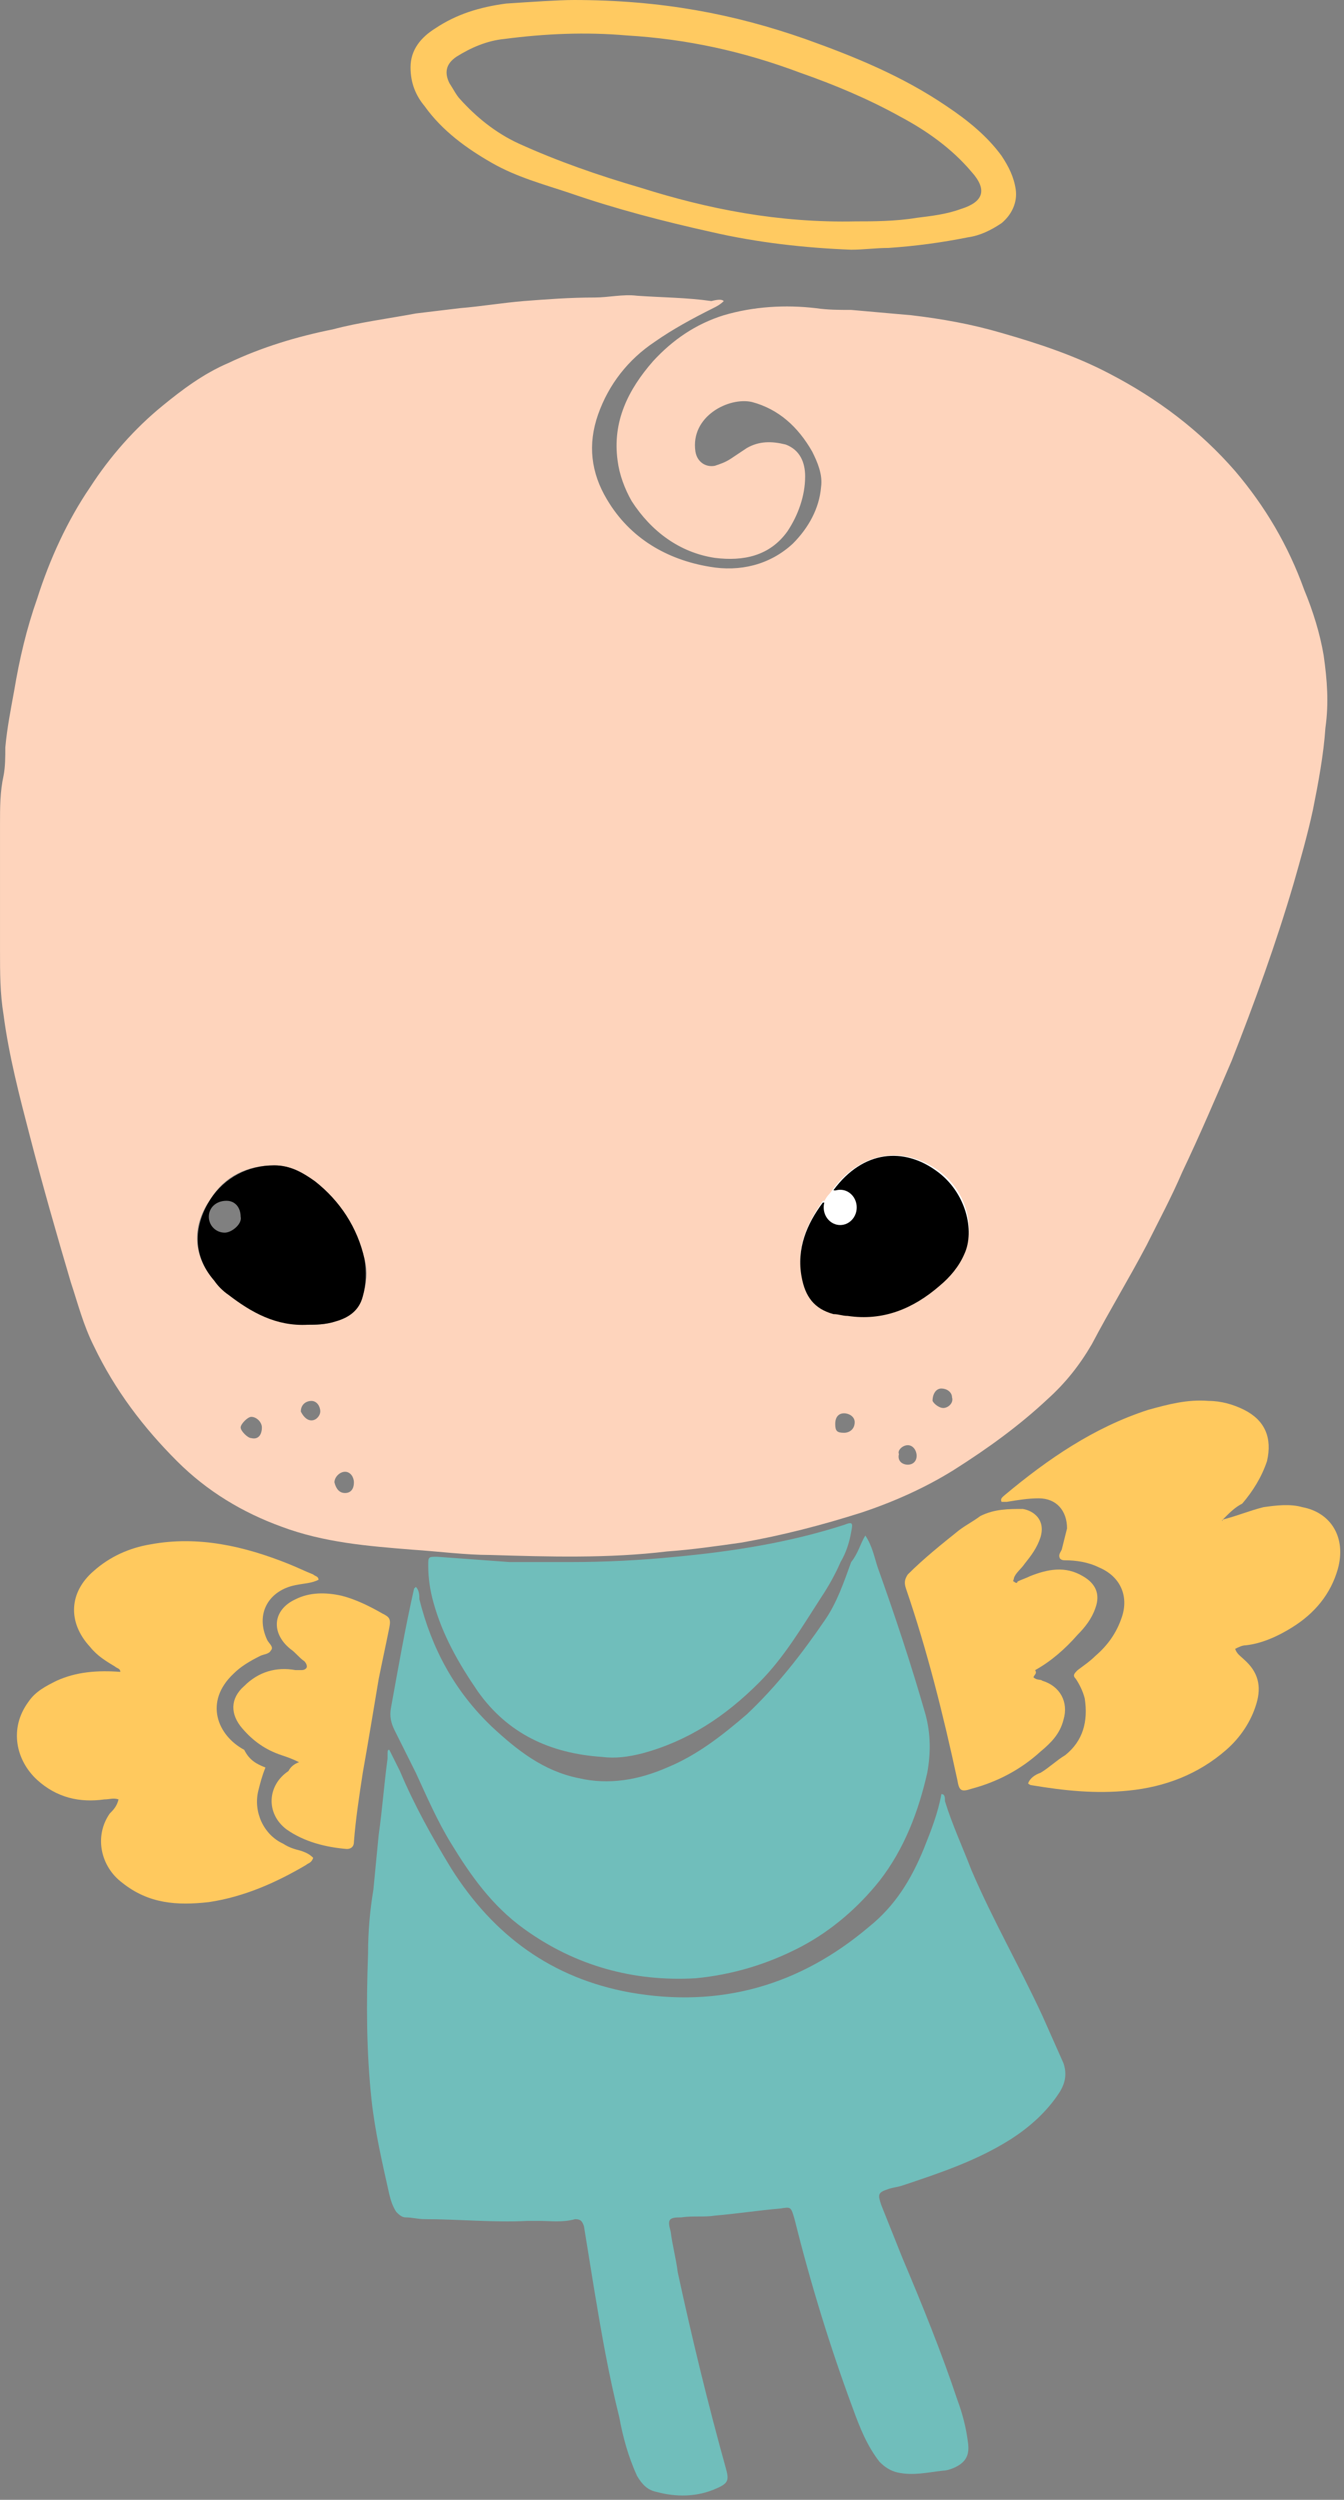 <svg width="149" height="277" xmlns="http://www.w3.org/2000/svg" fill="none">

 <rect width="100%" height="100%" fill="#808080" stroke="none"/>

 <g>
  <title>Layer 1</title>
  <rect id="svg_1" fill="white" height="23" width="25" y="124" x="85"/>
  <path id="svg_2" fill="#FED4BC" d="m80.237,33.362c-0.392,0.393 -0.785,0.589 -1.177,0.785c-2.354,1.177 -4.512,2.355 -6.474,3.729c-2.943,1.962 -5.101,4.71 -6.278,8.046c-1.177,3.336 -0.785,6.476 0.981,9.42c2.55,4.317 6.67,6.672 11.378,7.457c3.335,0.589 6.67,-0.196 9.22,-2.551c1.766,-1.766 2.943,-3.925 3.139,-6.28c0.196,-1.374 -0.392,-2.748 -0.981,-3.925c-1.569,-2.748 -3.727,-4.71 -6.67,-5.495c-2.55,-0.589 -6.866,1.57 -6.278,5.495c0.196,1.177 1.177,1.766 2.158,1.57c0.589,-0.196 1.177,-0.393 1.766,-0.785c0.589,-0.393 1.177,-0.785 1.766,-1.177c1.373,-0.785 2.747,-0.785 4.316,-0.393c1.569,0.589 2.158,1.962 2.158,3.532c0,2.159 -0.785,4.317 -1.962,6.084c-1.962,2.748 -4.904,3.336 -8.043,2.944c-3.924,-0.589 -7.062,-2.944 -9.22,-6.28c-0.785,-1.374 -1.373,-2.944 -1.569,-4.514c-0.589,-4.317 1.177,-7.85 3.924,-10.99c2.158,-2.355 4.708,-4.121 7.847,-5.103c3.335,-0.981 6.866,-1.177 10.201,-0.785c1.373,0.196 2.55,0.196 3.924,0.196c2.158,0.196 4.512,0.393 6.67,0.589c3.335,0.393 6.67,0.981 10.005,1.962c4.12,1.177 8.24,2.551 11.967,4.514c5.297,2.748 10.005,6.28 13.929,10.794c3.335,3.925 5.885,8.242 7.651,13.149c0.981,2.355 1.765,4.906 2.158,7.261c0.392,2.748 0.588,5.299 0.196,8.046c-0.196,2.944 -0.785,6.084 -1.373,9.027c-0.589,2.748 -1.373,5.495 -2.158,8.242c-1.962,6.673 -4.316,13.149 -6.866,19.625c-1.766,4.121 -3.532,8.242 -5.493,12.364c-1.178,2.747 -2.551,5.298 -3.924,8.046c-1.962,3.729 -4.12,7.261 -6.082,10.99c-1.373,2.355 -2.942,4.317 -4.904,6.083c-3.139,2.944 -6.67,5.495 -10.398,7.85c-3.138,1.963 -6.67,3.533 -10.201,4.71c-4.316,1.374 -8.828,2.552 -13.34,3.337c-2.747,0.392 -5.493,0.785 -8.239,0.981c-6.474,0.785 -13.144,0.589 -19.618,0.392c-2.747,0 -5.689,-0.392 -8.632,-0.588c-4.904,-0.393 -9.809,-0.785 -14.517,-2.552c-4.316,-1.57 -8.24,-3.925 -11.575,-7.261c-3.727,-3.729 -6.866,-7.85 -9.22,-12.756c-1.177,-2.355 -1.766,-4.71 -2.55,-7.065c-1.569,-5.299 -3.139,-10.794 -4.512,-16.092c-1.177,-4.514 -2.354,-9.028 -2.943,-13.541c-0.392,-2.355 -0.392,-4.71 -0.392,-7.065c0,-4.71 0,-9.42 0,-14.13c0,-1.766 -0,-3.533 0.392,-5.299c0.196,-0.981 0.196,-2.159 0.196,-3.14c0.196,-2.159 0.589,-4.121 0.981,-6.28c0.589,-3.533 1.373,-6.869 2.55,-10.205c1.373,-4.317 3.335,-8.635 5.885,-12.364c2.158,-3.336 4.904,-6.476 8.043,-9.027c2.158,-1.766 4.512,-3.533 7.259,-4.71c3.727,-1.766 7.651,-2.944 11.575,-3.729c2.943,-0.785 6.082,-1.177 9.22,-1.766c1.569,-0.196 3.335,-0.393 4.904,-0.589c2.354,-0.196 4.708,-0.589 7.062,-0.785c2.55,-0.196 5.101,-0.393 7.847,-0.393c1.569,0 3.139,-0.392 4.708,-0.196c2.747,0.196 5.493,0.196 8.239,0.589c0.785,-0.196 1.177,-0.196 1.373,0zm11.182,99.695l-0.196,0c-1.766,2.551 -2.943,5.102 -2.354,8.242c0.392,2.159 1.373,3.533 3.531,4.121c0.589,0.197 0.981,0.197 1.569,0.197c3.924,0.588 7.258,-0.982 10.201,-3.337c1.177,-0.981 2.158,-2.158 2.747,-3.532c1.177,-2.551 0.392,-6.869 -3.139,-9.224c-3.532,-2.355 -8.044,-2.159 -11.379,2.159c-0.392,0.589 -0.785,0.981 -0.981,1.374zm-57.284,13.737c0.785,0 1.962,0 3.139,-0.393c1.373,-0.392 2.55,-1.373 2.943,-2.747c0.392,-1.374 0.589,-2.747 0.196,-4.121c-0.785,-3.533 -2.747,-6.476 -5.493,-8.635c-1.373,-0.981 -2.747,-1.766 -4.512,-1.766c-2.943,0 -5.493,1.177 -7.062,3.728c-1.962,2.748 -2.158,6.084 0.392,9.028c0.589,0.589 0.981,1.177 1.569,1.57c2.55,1.962 5.101,3.336 8.828,3.336zm-5.101,11.382c0,-0.588 -0.589,-1.177 -1.177,-1.177c-0.392,0 -1.177,0.785 -1.177,1.177c0,0.393 0.785,1.178 1.177,1.178c0.785,0.196 1.177,-0.393 1.177,-1.178zm75.528,-2.158c0.589,0 1.177,-0.589 0.981,-1.178c0,-0.589 -0.588,-0.981 -1.177,-0.981c-0.588,0 -0.981,0.589 -0.981,1.374c0.196,0.392 0.785,0.785 1.177,0.785zm-66.308,9.42c0.589,0 0.981,-0.393 0.981,-1.178c0,-0.589 -0.392,-1.177 -0.981,-1.177c-0.589,0 -1.177,0.588 -1.177,1.177c0.196,0.785 0.589,1.178 1.177,1.178zm-3.727,-8.047c0.589,0 0.981,-0.588 0.981,-0.981c0,-0.589 -0.392,-1.177 -0.981,-1.177c-0.589,0 -1.177,0.392 -1.177,1.177c0.196,0.393 0.589,0.981 1.177,0.981zm59.05,-0.785c-0.589,0 -0.981,0.393 -0.981,1.178c0,0.785 0.196,0.981 0.981,0.981c0.589,0 1.177,-0.392 1.177,-1.177c0,-0.589 -0.589,-0.982 -1.177,-0.982zm7.063,5.692c0.588,0 0.981,-0.393 0.981,-0.982c0,-0.588 -0.393,-1.177 -0.981,-1.177c-0.589,0 -1.177,0.589 -0.981,0.981c-0.196,0.785 0.392,1.178 0.981,1.178z"/>
  <path id="svg_3" fill="#70BEBB" d="m43.16,193.894c0.392,0.785 0.785,1.57 1.177,2.355c1.569,3.728 3.531,7.261 5.689,10.793c4.708,7.458 11.182,12.168 19.814,13.738c10.005,1.766 18.833,-0.785 26.484,-7.262c2.943,-2.355 4.708,-5.298 6.081,-8.635c0.785,-1.962 1.57,-3.925 1.962,-6.083c0.393,0 0.393,0.392 0.393,0.785c0.784,2.551 1.961,5.102 2.942,7.653c2.354,5.495 5.297,10.598 7.847,16.093c0.785,1.766 1.57,3.532 2.355,5.299c0.392,1.177 0.196,2.158 -0.393,3.14c-1.373,2.158 -3.335,3.924 -5.493,5.298c-3.727,2.355 -7.847,3.729 -11.967,5.103c-0.588,0.196 -0.981,0.196 -1.569,0.392c-1.177,0.393 -1.177,0.589 -0.785,1.766c0.785,1.963 1.569,3.925 2.354,5.888c2.158,5.102 4.316,10.401 6.082,15.7c0.588,1.57 0.981,3.14 1.177,4.71c0.196,1.373 -0.196,2.158 -1.373,2.747c-0.393,0.196 -0.981,0.393 -1.374,0.393c-1.765,0.196 -3.335,0.588 -5.1,0.196c-0.785,-0.196 -1.373,-0.589 -1.962,-1.178c-1.373,-1.766 -2.158,-3.728 -2.943,-5.887c-2.55,-6.869 -4.708,-13.934 -6.474,-20.999c-0.392,-1.373 -0.392,-1.373 -1.569,-1.177c-2.354,0.196 -4.904,0.589 -7.259,0.785c-1.177,0.196 -2.354,0 -3.727,0.196c-1.373,0 -1.569,0.196 -1.177,1.57c0.196,1.57 0.589,2.944 0.785,4.514c1.569,7.261 3.335,14.522 5.297,21.587c0.392,1.374 0.392,1.766 -0.981,2.355c-2.158,0.981 -4.512,0.981 -6.67,0.393c-0.981,-0.197 -1.569,-0.785 -2.158,-1.767c-0.981,-2.158 -1.569,-4.317 -1.962,-6.476c-1.177,-4.71 -1.962,-9.223 -2.747,-13.933c-0.392,-2.355 -0.785,-4.907 -1.177,-7.262c-0.196,-0.588 -0.392,-0.785 -0.981,-0.785c-1.373,0.393 -2.747,0.197 -3.924,0.197c-0.392,0 -0.785,0 -1.373,0c-3.727,0.196 -7.651,-0.197 -11.378,-0.197c-0.785,0 -1.373,-0.196 -2.158,-0.196c-0.392,0 -0.785,-0.392 -0.981,-0.589c-0.392,-0.588 -0.589,-1.177 -0.785,-1.962c-0.785,-3.533 -1.569,-6.869 -1.962,-10.401c-0.589,-5.495 -0.589,-10.794 -0.392,-16.289c0,-2.355 0.196,-4.71 0.589,-7.065c0.196,-1.962 0.392,-4.121 0.589,-6.084c0.392,-2.747 0.589,-5.494 0.981,-8.438c0,-0.981 0,-0.981 0.196,-0.981z"/>
  <path id="svg_4" fill="#70BEBB" d="m95.932,170.147c0.785,1.178 0.981,2.355 1.373,3.533c1.962,5.495 3.727,10.794 5.297,16.289c0.588,2.158 0.588,4.317 0.196,6.476c-0.981,4.317 -2.55,8.438 -5.297,11.971c-2.354,2.944 -5.297,5.495 -8.632,7.261c-3.727,1.963 -7.651,3.14 -11.771,3.533c-6.866,0.392 -13.34,-1.374 -19.029,-5.495c-3.531,-2.552 -5.885,-5.888 -8.043,-9.42c-1.569,-2.552 -2.747,-5.299 -3.924,-7.85c-0.785,-1.57 -1.569,-3.14 -2.354,-4.71c-0.392,-0.785 -0.589,-1.57 -0.392,-2.551c0.785,-4.318 1.569,-8.832 2.55,-13.149l0.196,-0.196c0.392,0.392 0.392,0.981 0.392,1.373c1.373,5.495 3.924,10.205 8.043,14.13c2.747,2.552 5.689,4.906 9.613,5.691c3.335,0.785 6.67,0.197 9.809,-1.177c3.335,-1.374 6.082,-3.532 8.828,-5.887c3.335,-3.14 6.082,-6.673 8.632,-10.402c1.373,-1.962 2.158,-4.317 2.943,-6.476c0.785,-0.981 0.981,-1.962 1.569,-2.944z"/>
  <path id="svg_5" fill="#FFC95E" d="m135.56,168.381c1.569,-0.393 2.942,-0.981 4.512,-1.374c1.373,-0.196 2.943,-0.392 4.316,0c3.139,0.589 4.904,3.336 3.923,6.869c-0.784,2.747 -2.55,4.906 -5.1,6.476c-1.57,0.981 -3.335,1.766 -5.101,1.963c-0.392,0 -0.785,0.196 -1.177,0.392c0.196,0.589 0.589,0.785 0.981,1.178c1.569,1.373 1.962,2.943 1.373,4.906c-0.588,1.962 -1.765,3.729 -3.335,5.102c-3.139,2.748 -6.866,4.121 -10.79,4.514c-3.727,0.392 -7.258,0 -10.79,-0.589c-0.196,0 -0.392,-0.196 -0.392,-0.196c0.196,-0.589 0.785,-0.981 1.373,-1.178c0.981,-0.588 1.766,-1.373 2.747,-1.962c1.962,-1.57 2.55,-3.729 2.158,-6.28c-0.196,-0.785 -0.589,-1.57 -0.981,-2.159c-0.392,-0.392 -0.196,-0.588 0.196,-0.981c0.785,-0.589 1.373,-0.981 1.962,-1.57c1.373,-1.177 2.354,-2.551 2.943,-4.317c0.784,-2.355 -0.197,-4.514 -2.551,-5.495c-1.177,-0.589 -2.55,-0.785 -3.727,-0.785c-0.196,0 -0.393,0 -0.589,-0.197c-0.196,-0.392 0,-0.588 0.196,-0.981c0.197,-0.785 0.393,-1.57 0.589,-2.355c0,-1.962 -1.177,-3.336 -3.139,-3.336c-1.177,0 -2.354,0.196 -3.531,0.392c-0.196,0 -0.392,0 -0.589,0c-0.196,-0.392 0.197,-0.588 0.393,-0.784c4.708,-3.925 9.809,-7.458 15.89,-9.42c2.158,-0.589 4.316,-1.178 6.67,-0.982c1.374,0 2.747,0.393 3.924,0.982c2.354,1.177 3.139,3.14 2.55,5.691c-0.588,1.766 -1.569,3.336 -2.746,4.71c-0.785,0.392 -1.374,0.981 -2.158,1.766c-0.196,0 -0.196,0 0,0c-0.196,0.196 0,0.196 0,0z"/>
  <path id="svg_6" fill="#FFC95E" d="m29.427,195.856c-0.392,0.981 -0.589,1.766 -0.785,2.551c-0.589,2.355 0.589,4.906 2.747,5.888c0.589,0.392 1.177,0.588 1.962,0.785c0.589,0.196 0.981,0.392 1.373,0.785c-0.196,0.588 -0.589,0.588 -0.785,0.785c-3.335,1.962 -6.866,3.532 -10.79,4.121c-3.531,0.392 -6.67,0.196 -9.613,-2.159c-2.354,-1.766 -3.139,-5.102 -1.373,-7.654c0.392,-0.392 0.785,-0.785 0.981,-1.57c-0.589,-0.196 -0.981,0 -1.569,0c-2.747,0.393 -5.297,-0.196 -7.455,-2.158c-2.354,-2.159 -3.139,-5.692 -0.981,-8.635c0.785,-1.178 1.962,-1.767 3.139,-2.355c2.158,-0.982 4.512,-1.178 7.062,-0.982c0,-0.392 -0.392,-0.392 -0.589,-0.588c-0.981,-0.589 -1.962,-1.178 -2.747,-2.159c-2.55,-2.747 -2.354,-6.084 0.392,-8.439c1.766,-1.57 3.924,-2.551 6.278,-2.943c5.297,-0.982 10.398,0.196 15.302,2.158c0.981,0.393 1.766,0.785 2.747,1.178c0.196,0.196 0.589,0.196 0.589,0.589c-0.785,0.392 -1.569,0.392 -2.55,0.588c-2.943,0.589 -4.512,3.14 -3.139,6.084c0.196,0.392 0.785,0.785 0.392,1.177c-0.196,0.393 -0.785,0.393 -1.177,0.589c-1.177,0.589 -2.158,1.178 -2.943,1.963c-3.335,3.14 -1.766,6.868 1.177,8.438c0.589,1.178 1.373,1.57 2.354,1.963z"/>
  <path id="svg_7" fill="#70BEBB" d="m66.701,194.678c-5.689,-0.392 -10.398,-2.551 -13.732,-7.261c-2.158,-3.14 -3.924,-6.28 -4.904,-9.812c-0.392,-1.374 -0.589,-2.748 -0.589,-4.121c0,-0.982 0,-0.982 0.981,-0.982c2.747,0.197 5.297,0.393 8.043,0.589c0.392,0 0.589,0 0.981,0c1.962,0 3.727,0 5.689,0c3.924,0 7.847,-0.196 11.771,-0.589c6.278,-0.588 12.555,-1.57 18.637,-3.532c0.981,-0.393 0.981,-0.196 0.785,0.785c-0.196,1.177 -0.589,2.355 -1.177,3.336c-0.589,1.374 -1.373,2.747 -2.158,3.925c-2.158,3.336 -4.12,6.672 -6.866,9.42c-3.727,3.729 -7.847,6.476 -12.948,7.85c-1.569,0.392 -2.943,0.589 -4.512,0.392z"/>
  <path id="svg_8" fill="#FFCA61" d="m63.562,0c9.809,0 17.852,1.57 25.7,4.317c5.493,1.962 10.789,4.121 15.694,7.457c2.354,1.57 4.512,3.336 6.081,5.495c0.785,1.177 1.374,2.355 1.57,3.729c0.196,1.374 -0.392,2.747 -1.57,3.729c-1.177,0.785 -2.354,1.374 -3.727,1.57c-2.943,0.589 -5.885,0.981 -8.828,1.177c-1.373,0 -2.747,0.196 -4.12,0.196c-5.101,-0.196 -10.398,-0.785 -15.498,-1.962c-5.297,-1.177 -10.594,-2.551 -15.694,-4.317c-2.943,-0.981 -5.885,-1.766 -8.632,-3.336c-2.747,-1.57 -5.493,-3.532 -7.455,-6.28c-0.981,-1.177 -1.569,-2.551 -1.569,-4.317c0,-1.962 1.177,-3.336 2.747,-4.317c2.354,-1.57 4.904,-2.355 7.847,-2.747c2.943,-0.196 5.885,-0.393 7.455,-0.393zm31.389,24.531c1.766,0 4.316,0 6.67,-0.393c1.569,-0.196 3.335,-0.393 4.904,-0.981c2.551,-0.785 2.943,-2.159 1.177,-4.121c-2.158,-2.551 -4.904,-4.514 -7.847,-6.084c-3.531,-1.962 -7.259,-3.532 -11.182,-4.906c-6.278,-2.355 -12.555,-3.729 -19.226,-4.121c-4.512,-0.393 -9.024,-0.196 -13.536,0.392c-1.962,0.196 -3.727,0.981 -5.297,1.962c-1.177,0.785 -1.373,1.766 -0.785,2.944c0.392,0.589 0.785,1.374 1.177,1.766c1.766,1.962 3.924,3.729 6.474,4.906c4.316,1.962 8.828,3.533 13.536,4.906c7.455,2.355 15.302,3.925 23.934,3.729z"/>
  <path id="svg_9" fill="#FFC95E" d="m114.568,185.847c0.393,0.393 0.785,0.196 0.981,0.393c1.962,0.588 2.943,2.355 2.354,4.317c-0.392,1.57 -1.373,2.551 -2.55,3.533c-2.158,1.962 -4.708,3.336 -7.651,4.121c-1.177,0.392 -1.373,0.196 -1.569,-0.981c-1.57,-7.262 -3.336,-14.327 -5.69,-21.195c-0.196,-0.589 -0.196,-0.981 0.196,-1.57c1.766,-1.766 3.728,-3.336 5.69,-4.906c0.784,-0.589 1.569,-0.982 2.354,-1.57c1.569,-0.785 3.139,-0.785 4.708,-0.785c1.177,0.196 2.55,1.177 1.962,3.14c-0.392,1.177 -0.981,1.962 -1.766,2.943c-0.392,0.589 -0.981,0.982 -1.177,1.57c0,0.197 -0.196,0.393 0,0.393c0.196,0.196 0.393,0.196 0.393,0c0.392,-0.196 0.98,-0.393 1.373,-0.589c1.962,-0.785 3.923,-1.177 5.885,0c1.373,0.785 1.962,1.963 1.373,3.533c-0.392,1.177 -1.177,2.158 -1.961,2.943c-1.374,1.57 -2.943,2.944 -4.709,3.925c0.197,0.393 0,0.393 -0.196,0.785z"/>
  <path id="svg_10" fill="#FFC95E" d="m33.154,195.267c-0.785,-0.392 -1.373,-0.589 -1.962,-0.785c-1.766,-0.589 -3.139,-1.57 -4.316,-2.944c-1.373,-1.57 -1.373,-3.336 0.196,-4.71c1.569,-1.569 3.531,-2.158 5.689,-1.766c0.196,0 0.392,0 0.589,0c0.196,0 0.392,0 0.589,-0.196c0.196,-0.196 0,-0.589 -0.196,-0.785c-0.589,-0.392 -0.981,-0.981 -1.569,-1.374c-2.158,-1.766 -1.962,-4.317 0.589,-5.495c1.569,-0.785 3.335,-0.785 5.101,-0.392c1.569,0.392 3.139,1.177 4.512,1.962c0.785,0.393 0.981,0.589 0.785,1.57c-0.392,1.963 -0.785,3.729 -1.177,5.691c-0.589,3.533 -1.177,7.065 -1.766,10.402c-0.392,2.551 -0.785,5.102 -0.981,7.653c0,0.589 -0.392,0.785 -0.785,0.785c-2.354,-0.196 -4.708,-0.785 -6.67,-2.158c-2.354,-1.767 -2.158,-4.907 0.196,-6.477c0.196,-0.392 0.589,-0.785 1.177,-0.981z"/>
  <path id="svg_11" fill="black" d="m34.135,146.794c-3.531,0.196 -6.278,-1.374 -8.828,-3.337c-0.589,-0.392 -1.177,-0.981 -1.569,-1.57c-2.55,-2.943 -2.158,-6.279 -0.392,-9.027c1.569,-2.355 4.12,-3.729 7.062,-3.729c1.766,0 3.139,0.785 4.512,1.767c2.747,2.158 4.708,5.102 5.493,8.635c0.196,1.373 0.196,2.747 -0.196,4.121c-0.392,1.57 -1.569,2.355 -2.943,2.747c-1.177,0.393 -2.354,0.393 -3.139,0.393zm-7.455,-11.971c0,-0.982 -0.589,-1.767 -1.569,-1.767c-1.177,0 -1.962,0.785 -1.962,1.767c0,0.981 0.785,1.766 1.766,1.766c0.785,0 1.962,-0.981 1.766,-1.766z"/>
  <path id="svg_12" fill="black" d="m92.4,131.879c3.335,-4.514 7.847,-4.71 11.379,-2.159c3.335,2.355 4.315,6.673 3.138,9.224c-0.588,1.374 -1.569,2.551 -2.746,3.532c-2.943,2.552 -6.278,3.925 -10.201,3.337c-0.589,0 -0.981,-0.197 -1.569,-0.197c-2.158,-0.588 -3.139,-1.962 -3.531,-4.121c-0.589,-3.14 0.589,-5.887 2.354,-8.242l0.196,0c0,0.392 0,0.785 0,0.981c0.196,0.785 0.785,1.177 1.569,1.374c0.785,0 1.569,-0.393 1.766,-0.982c0.392,-0.588 0,-1.57 -0.589,-2.158c-0.392,-0.785 -1.177,-0.393 -1.766,-0.589z"/>
  <ellipse stroke="#ffffff" ry="1.455" rx="1.331" id="svg_26" cy="133.791" cx="93.147" fill="#ffffff"/>
 </g>
</svg>